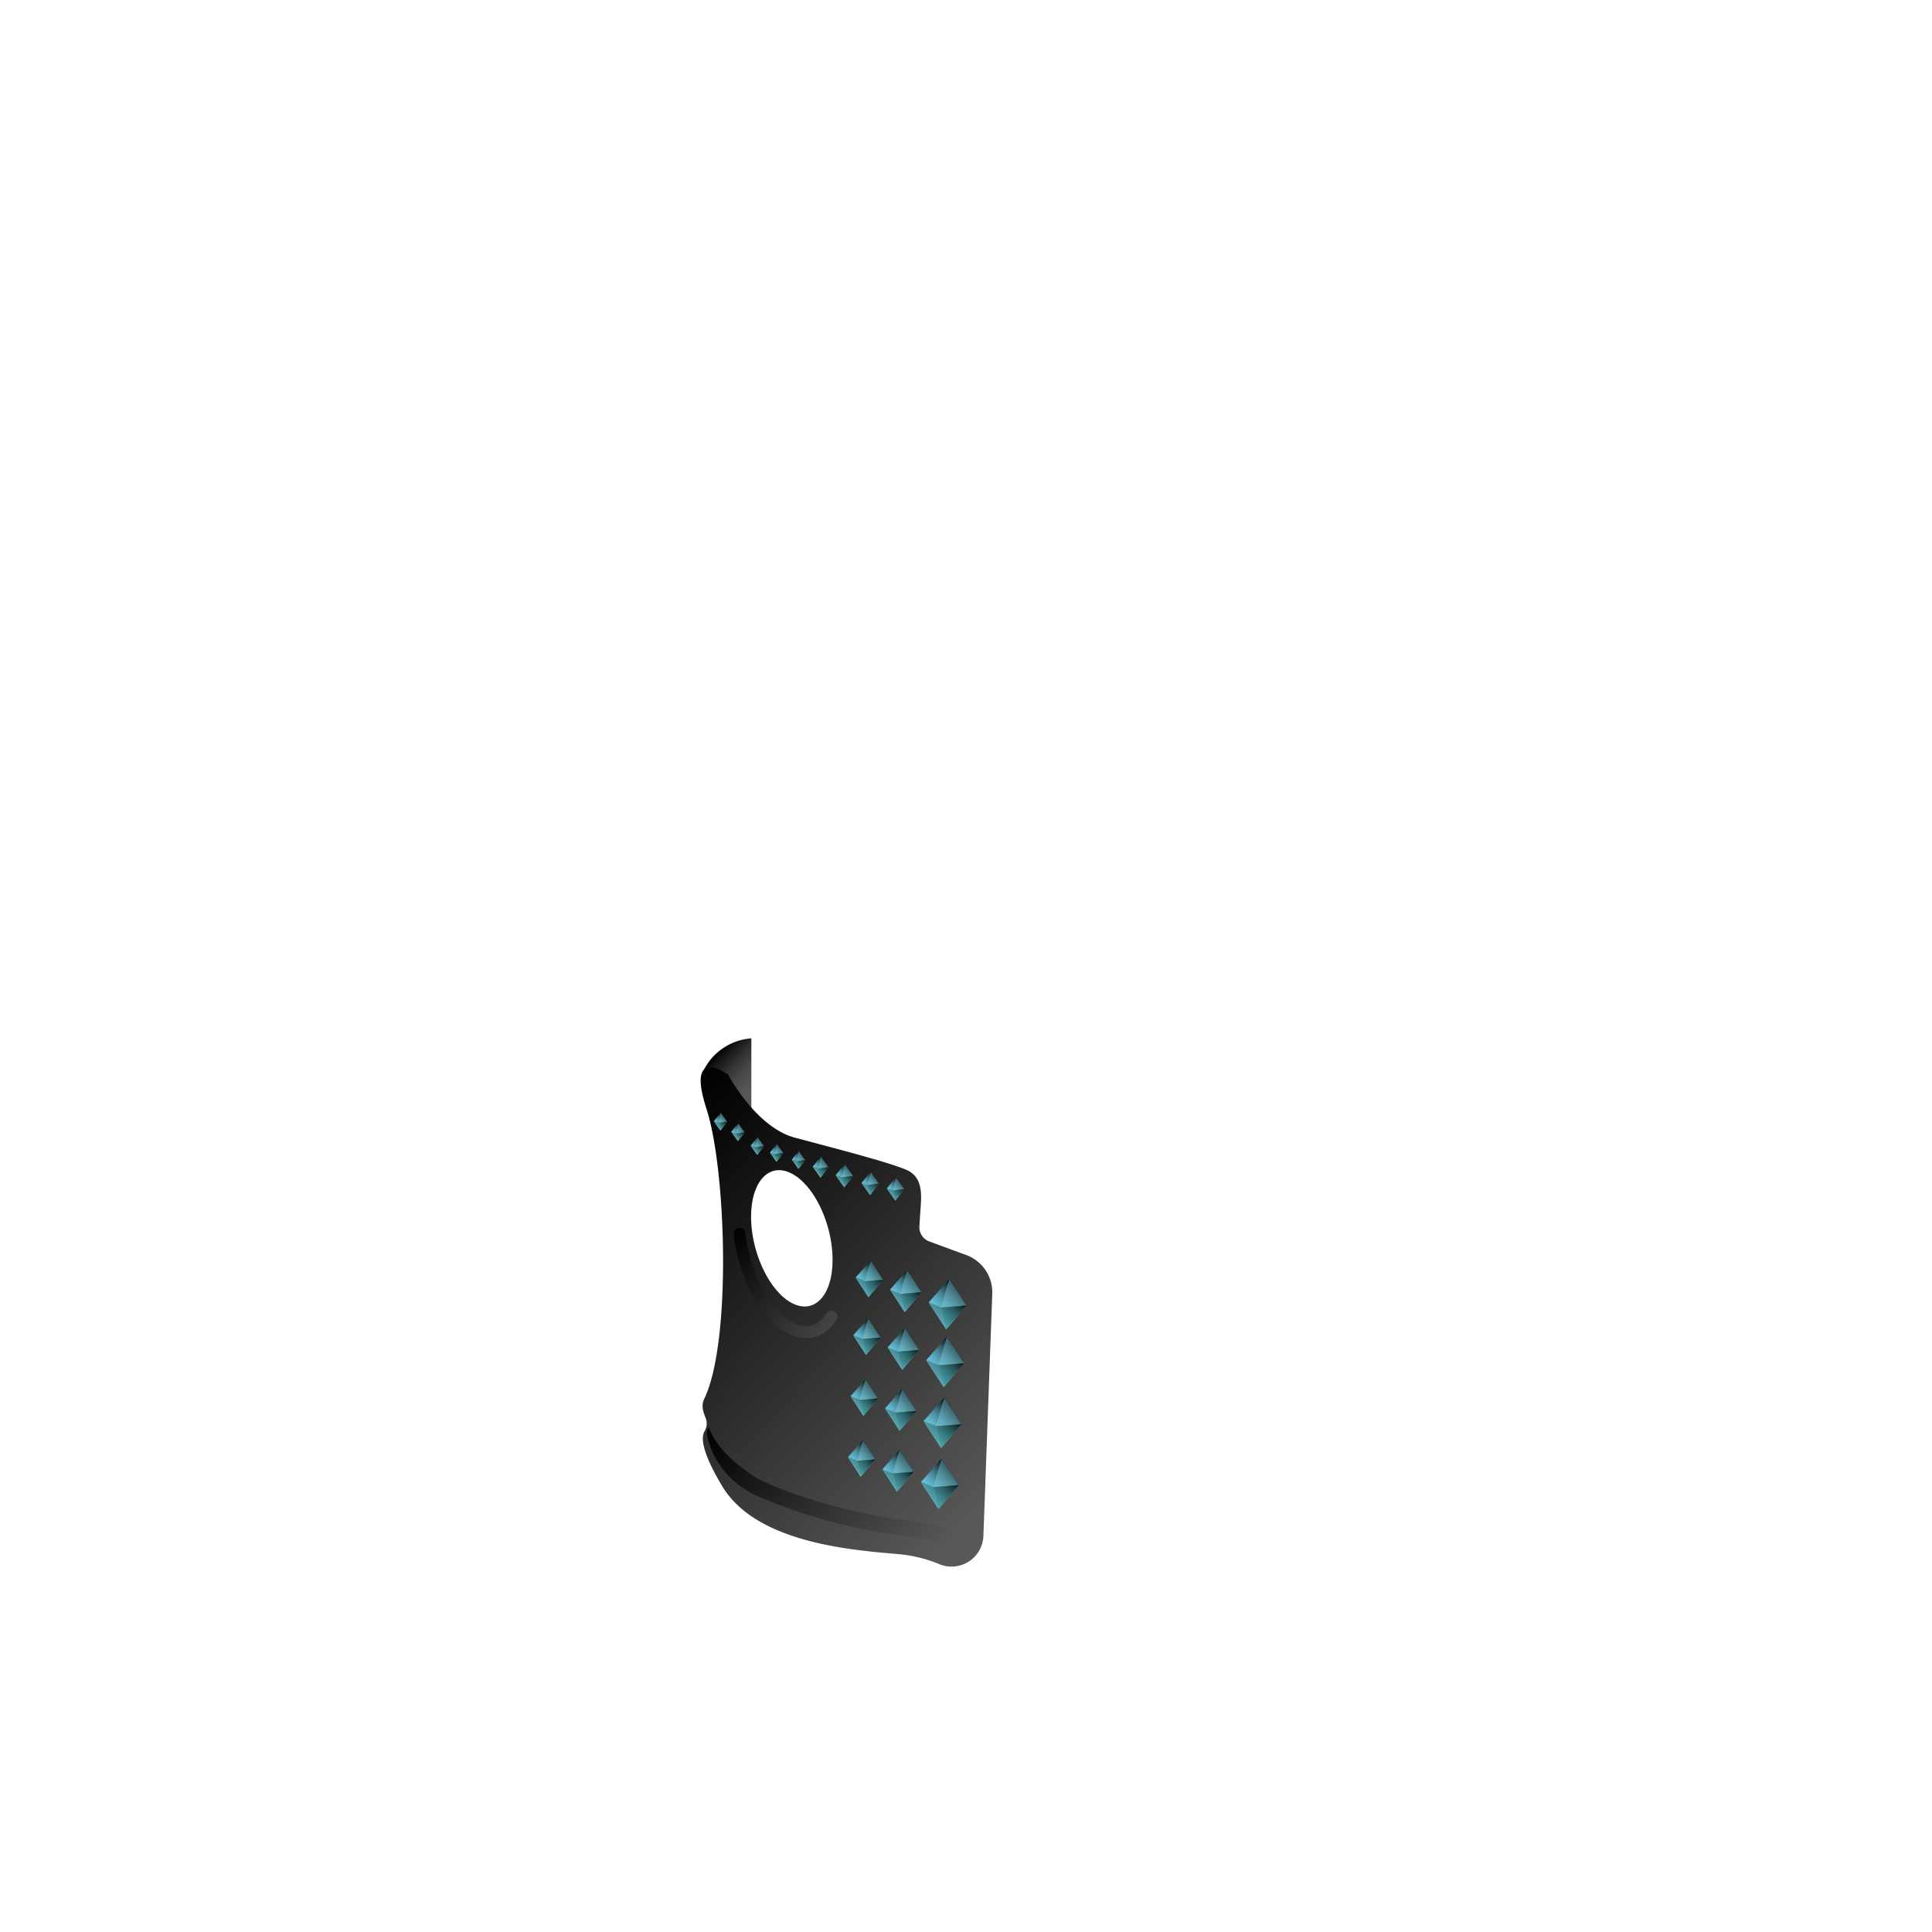 <svg id="Layer_1" data-name="Layer 1" xmlns="http://www.w3.org/2000/svg" xmlns:xlink="http://www.w3.org/1999/xlink" viewBox="0 0 491.54 491.54"><defs><style>.cls-1,.cls-172,.cls-174{fill:none;}.cls-2{fill:url(#linear-gradient);}.cls-3{fill:url(#linear-gradient-2);}.cls-4{fill:url(#linear-gradient-3);}.cls-5{fill:url(#linear-gradient-4);}.cls-6{fill:url(#linear-gradient-5);}.cls-7{fill:url(#linear-gradient-6);}.cls-8{fill:url(#linear-gradient-7);}.cls-9{fill:url(#linear-gradient-8);}.cls-10{fill:url(#linear-gradient-9);}.cls-11{fill:url(#linear-gradient-10);}.cls-12{fill:url(#linear-gradient-11);}.cls-13{fill:url(#linear-gradient-12);}.cls-14{fill:url(#linear-gradient-13);}.cls-15{fill:url(#linear-gradient-14);}.cls-16{fill:url(#linear-gradient-15);}.cls-17{fill:url(#linear-gradient-16);}.cls-18{fill:url(#linear-gradient-17);}.cls-19{fill:url(#linear-gradient-18);}.cls-20{fill:url(#linear-gradient-19);}.cls-21{fill:url(#linear-gradient-20);}.cls-22{fill:url(#linear-gradient-21);}.cls-23{fill:url(#linear-gradient-22);}.cls-24{fill:url(#linear-gradient-23);}.cls-25{fill:url(#linear-gradient-24);}.cls-26{fill:url(#linear-gradient-25);}.cls-27{fill:url(#linear-gradient-26);}.cls-28{fill:url(#linear-gradient-27);}.cls-29{fill:url(#linear-gradient-28);}.cls-30{fill:url(#linear-gradient-29);}.cls-31{fill:url(#linear-gradient-30);}.cls-32{fill:url(#linear-gradient-31);}.cls-33{fill:url(#linear-gradient-32);}.cls-34{fill:url(#linear-gradient-33);}.cls-35{fill:url(#linear-gradient-34);}.cls-36{fill:url(#linear-gradient-35);}.cls-37{fill:url(#linear-gradient-36);}.cls-38{fill:url(#linear-gradient-37);}.cls-39{fill:url(#linear-gradient-38);}.cls-40{fill:url(#linear-gradient-39);}.cls-41{fill:url(#linear-gradient-40);}.cls-42{fill:url(#linear-gradient-41);}.cls-43{fill:url(#linear-gradient-42);}.cls-44{fill:url(#linear-gradient-43);}.cls-45{fill:url(#linear-gradient-44);}.cls-46{fill:url(#linear-gradient-45);}.cls-47{fill:url(#linear-gradient-46);}.cls-48{fill:url(#linear-gradient-47);}.cls-49{fill:url(#linear-gradient-48);}.cls-50{fill:url(#linear-gradient-49);}.cls-51{fill:url(#linear-gradient-50);}.cls-52{fill:url(#linear-gradient-51);}.cls-53{fill:url(#linear-gradient-52);}.cls-54{fill:url(#linear-gradient-53);}.cls-55{fill:url(#linear-gradient-54);}.cls-56{fill:url(#linear-gradient-55);}.cls-57{fill:url(#linear-gradient-56);}.cls-58{fill:url(#linear-gradient-57);}.cls-59{fill:url(#linear-gradient-58);}.cls-60{fill:url(#linear-gradient-59);}.cls-61{fill:url(#linear-gradient-60);}.cls-62{fill:url(#linear-gradient-61);}.cls-63{fill:url(#linear-gradient-62);}.cls-64{fill:url(#linear-gradient-63);}.cls-65{fill:url(#linear-gradient-64);}.cls-66{fill:url(#linear-gradient-65);}.cls-67{fill:url(#linear-gradient-66);}.cls-68{fill:url(#linear-gradient-67);}.cls-69{fill:url(#linear-gradient-68);}.cls-70{fill:url(#linear-gradient-69);}.cls-71{fill:url(#linear-gradient-70);}.cls-72{fill:url(#linear-gradient-71);}.cls-73{fill:url(#linear-gradient-72);}.cls-74{fill:url(#linear-gradient-73);}.cls-75{fill:url(#linear-gradient-74);}.cls-76{fill:url(#linear-gradient-75);}.cls-77{fill:url(#linear-gradient-76);}.cls-78{fill:url(#linear-gradient-77);}.cls-79{fill:url(#linear-gradient-78);}.cls-80{fill:url(#linear-gradient-79);}.cls-81{fill:url(#linear-gradient-80);}.cls-82{fill:url(#linear-gradient-81);}.cls-83{fill:url(#linear-gradient-82);}.cls-84{fill:url(#linear-gradient-83);}.cls-85{fill:url(#linear-gradient-84);}.cls-86{fill:url(#linear-gradient-85);}.cls-87{fill:url(#linear-gradient-86);}.cls-88{fill:url(#linear-gradient-87);}.cls-89{fill:url(#linear-gradient-88);}.cls-90{fill:url(#linear-gradient-89);}.cls-91{fill:url(#linear-gradient-90);}.cls-92{fill:url(#linear-gradient-91);}.cls-93{fill:url(#linear-gradient-92);}.cls-94{fill:url(#linear-gradient-93);}.cls-95{fill:url(#linear-gradient-94);}.cls-96{fill:url(#linear-gradient-95);}.cls-97{fill:url(#linear-gradient-96);}.cls-98{fill:url(#linear-gradient-97);}.cls-99{fill:url(#linear-gradient-98);}.cls-100{fill:url(#linear-gradient-99);}.cls-101{fill:url(#linear-gradient-100);}.cls-102{fill:url(#linear-gradient-101);}.cls-103{fill:url(#linear-gradient-102);}.cls-104{fill:url(#linear-gradient-103);}.cls-105{fill:url(#linear-gradient-104);}.cls-106{fill:url(#linear-gradient-105);}.cls-107{fill:url(#linear-gradient-106);}.cls-108{fill:url(#linear-gradient-107);}.cls-109{fill:url(#linear-gradient-108);}.cls-110{fill:url(#linear-gradient-109);}.cls-111{fill:url(#linear-gradient-110);}.cls-112{fill:url(#linear-gradient-111);}.cls-113{fill:url(#linear-gradient-112);}.cls-114{fill:url(#linear-gradient-113);}.cls-115{fill:url(#linear-gradient-114);}.cls-116{fill:url(#linear-gradient-115);}.cls-117{fill:url(#linear-gradient-116);}.cls-118{fill:url(#linear-gradient-117);}.cls-119{fill:url(#linear-gradient-118);}.cls-120{fill:url(#linear-gradient-119);}.cls-121{fill:url(#linear-gradient-120);}.cls-122{fill:url(#linear-gradient-121);}.cls-123{fill:url(#linear-gradient-122);}.cls-124{fill:url(#linear-gradient-123);}.cls-125{fill:url(#linear-gradient-124);}.cls-126{fill:url(#linear-gradient-125);}.cls-127{fill:url(#linear-gradient-126);}.cls-128{fill:url(#linear-gradient-127);}.cls-129{fill:url(#linear-gradient-128);}.cls-130{fill:url(#linear-gradient-129);}.cls-131{fill:url(#linear-gradient-130);}.cls-132{fill:url(#linear-gradient-131);}.cls-133{fill:url(#linear-gradient-132);}.cls-134{fill:url(#linear-gradient-133);}.cls-135{fill:url(#linear-gradient-134);}.cls-136{fill:url(#linear-gradient-135);}.cls-137{fill:url(#linear-gradient-136);}.cls-138{fill:url(#linear-gradient-137);}.cls-139{fill:url(#linear-gradient-138);}.cls-140{fill:url(#linear-gradient-139);}.cls-141{fill:url(#linear-gradient-140);}.cls-142{fill:url(#linear-gradient-141);}.cls-143{fill:url(#linear-gradient-142);}.cls-144{fill:url(#linear-gradient-143);}.cls-145{fill:url(#linear-gradient-144);}.cls-146{fill:url(#linear-gradient-145);}.cls-147{fill:url(#linear-gradient-146);}.cls-148{fill:url(#linear-gradient-147);}.cls-149{fill:url(#linear-gradient-148);}.cls-150{fill:url(#linear-gradient-149);}.cls-151{fill:url(#linear-gradient-150);}.cls-152{fill:url(#linear-gradient-151);}.cls-153{fill:url(#linear-gradient-152);}.cls-154{fill:url(#linear-gradient-153);}.cls-155{fill:url(#linear-gradient-154);}.cls-156{fill:url(#linear-gradient-155);}.cls-157{fill:url(#linear-gradient-156);}.cls-158{fill:url(#linear-gradient-157);}.cls-159{fill:url(#linear-gradient-158);}.cls-160{fill:url(#linear-gradient-159);}.cls-161{fill:url(#linear-gradient-160);}.cls-162{fill:url(#linear-gradient-161);}.cls-163{fill:url(#linear-gradient-162);}.cls-164{fill:url(#linear-gradient-163);}.cls-165{fill:url(#linear-gradient-164);}.cls-166{fill:url(#linear-gradient-165);}.cls-167{fill:url(#linear-gradient-166);}.cls-168{fill:url(#linear-gradient-167);}.cls-169{fill:url(#linear-gradient-168);}.cls-170{fill:url(#linear-gradient-169);}.cls-171{fill:url(#linear-gradient-170);}.cls-172,.cls-174{stroke-linecap:round;stroke-miterlimit:10;}.cls-172{stroke-width:3px;stroke:url(#linear-gradient-171);}.cls-173{clip-path:url(#clip-path);}.cls-174{stroke-width:4px;stroke:url(#linear-gradient-172);}</style><linearGradient id="linear-gradient" x1="197.03" y1="281.61" x2="182.59" y2="267.65" gradientUnits="userSpaceOnUse"><stop offset="0.3" stop-color="#585858"/><stop offset="0.44" stop-color="#545454"/><stop offset="0.59" stop-color="#474747"/><stop offset="0.75" stop-color="#313131"/><stop offset="0.91" stop-color="#141414"/><stop offset="1"/></linearGradient><linearGradient id="linear-gradient-2" x1="257.23" y1="386.43" x2="159.69" y2="292.24" gradientUnits="userSpaceOnUse"><stop offset="0.05" stop-color="#585858"/><stop offset="1"/></linearGradient><linearGradient id="linear-gradient-3" x1="242.3" y1="329.45" x2="248.87" y2="322.87" gradientTransform="translate(8.1 -6.47) rotate(2.46)" gradientUnits="userSpaceOnUse"><stop offset="0" stop-color="#6acbe5"/><stop offset="0.11" stop-color="#68c7e0"/><stop offset="0.24" stop-color="#61bbd3"/><stop offset="0.38" stop-color="#57a6bc"/><stop offset="0.52" stop-color="#488a9c"/><stop offset="0.67" stop-color="#356673"/><stop offset="0.82" stop-color="#1e3940"/><stop offset="0.97" stop-color="#030506"/><stop offset="0.98"/></linearGradient><linearGradient id="linear-gradient-4" x1="243.72" y1="330.87" x2="250.3" y2="324.3" gradientTransform="translate(8.1 -6.47) rotate(2.46)" gradientUnits="userSpaceOnUse"><stop offset="0" stop-color="#7bc58b"/><stop offset="0.12" stop-color="#78c088"/><stop offset="0.26" stop-color="#6fb37e"/><stop offset="0.41" stop-color="#619c6e"/><stop offset="0.57" stop-color="#4d7c57"/><stop offset="0.72" stop-color="#34533a"/><stop offset="0.88" stop-color="#152118"/><stop offset="0.98"/></linearGradient><linearGradient id="linear-gradient-5" x1="243.49" y1="331.1" x2="252.96" y2="321.63" gradientTransform="translate(8.1 -6.47) rotate(2.46)" gradientUnits="userSpaceOnUse"><stop offset="0" stop-color="#77cee2"/><stop offset="0.11" stop-color="#75cadd"/><stop offset="0.24" stop-color="#6dbdd0"/><stop offset="0.38" stop-color="#61a8b9"/><stop offset="0.52" stop-color="#508b99"/><stop offset="0.67" stop-color="#3b6670"/><stop offset="0.82" stop-color="#20383d"/><stop offset="0.97" stop-color="#020303"/><stop offset="0.98"/></linearGradient><linearGradient id="linear-gradient-6" x1="244.39" y1="331.54" x2="250.97" y2="324.97" xlink:href="#linear-gradient-4"/><linearGradient id="linear-gradient-7" x1="240.69" y1="335.24" x2="250.78" y2="325.16" gradientTransform="translate(8.1 -6.47) rotate(2.46)" gradientUnits="userSpaceOnUse"><stop offset="0" stop-color="#6bcbe0"/><stop offset="0.11" stop-color="#69c7db"/><stop offset="0.24" stop-color="#62bace"/><stop offset="0.38" stop-color="#57a6b7"/><stop offset="0.53" stop-color="#488997"/><stop offset="0.67" stop-color="#34636e"/><stop offset="0.83" stop-color="#1c363b"/><stop offset="0.98" stop-color="#010101"/><stop offset="0.98"/></linearGradient><linearGradient id="linear-gradient-8" x1="245.46" y1="332.6" x2="252.03" y2="326.03" xlink:href="#linear-gradient-4"/><linearGradient id="linear-gradient-9" x1="245.23" y1="332.84" x2="254.7" y2="323.37" xlink:href="#linear-gradient-4"/><linearGradient id="linear-gradient-10" x1="241.76" y1="336.31" x2="251.84" y2="326.22" gradientTransform="translate(8.1 -6.47) rotate(2.46)" gradientUnits="userSpaceOnUse"><stop offset="0" stop-color="#5ac6d3"/><stop offset="0.12" stop-color="#58c2ce"/><stop offset="0.25" stop-color="#52b5c1"/><stop offset="0.4" stop-color="#489faa"/><stop offset="0.54" stop-color="#3b818a"/><stop offset="0.7" stop-color="#295b61"/><stop offset="0.85" stop-color="#142c2f"/><stop offset="0.98"/></linearGradient><linearGradient id="linear-gradient-11" x1="232.4" y1="326.33" x2="237.86" y2="320.87" xlink:href="#linear-gradient-3"/><linearGradient id="linear-gradient-12" x1="233.58" y1="327.51" x2="239.04" y2="322.05" xlink:href="#linear-gradient-4"/><linearGradient id="linear-gradient-13" x1="233.39" y1="327.7" x2="241.25" y2="319.84" xlink:href="#linear-gradient-5"/><linearGradient id="linear-gradient-14" x1="234.13" y1="328.07" x2="239.59" y2="322.61" xlink:href="#linear-gradient-4"/><linearGradient id="linear-gradient-15" x1="231.06" y1="331.14" x2="239.43" y2="322.77" xlink:href="#linear-gradient-7"/><linearGradient id="linear-gradient-16" x1="235.02" y1="328.95" x2="240.48" y2="323.49" xlink:href="#linear-gradient-4"/><linearGradient id="linear-gradient-17" x1="234.83" y1="329.15" x2="242.69" y2="321.28" xlink:href="#linear-gradient-4"/><linearGradient id="linear-gradient-18" x1="231.94" y1="332.03" x2="240.32" y2="323.65" xlink:href="#linear-gradient-10"/><linearGradient id="linear-gradient-19" x1="225.52" y1="303.16" x2="228.55" y2="300.14" gradientTransform="matrix(1, 0, 0, 1, 0, 0)" xlink:href="#linear-gradient-3"/><linearGradient id="linear-gradient-20" x1="226.18" y1="303.82" x2="229.21" y2="300.79" gradientTransform="matrix(1, 0, 0, 1, 0, 0)" xlink:href="#linear-gradient-4"/><linearGradient id="linear-gradient-21" x1="226.07" y1="303.93" x2="230.43" y2="299.57" gradientTransform="matrix(1, 0, 0, 1, 0, 0)" xlink:href="#linear-gradient-5"/><linearGradient id="linear-gradient-22" x1="226.49" y1="304.13" x2="229.51" y2="301.1" gradientTransform="matrix(1, 0, 0, 1, 0, 0)" xlink:href="#linear-gradient-4"/><linearGradient id="linear-gradient-23" x1="224.78" y1="305.83" x2="229.43" y2="301.19" gradientTransform="matrix(1, 0, 0, 1, 0, 0)" xlink:href="#linear-gradient-7"/><linearGradient id="linear-gradient-24" x1="226.98" y1="304.62" x2="230.01" y2="301.59" gradientTransform="matrix(1, 0, 0, 1, 0, 0)" xlink:href="#linear-gradient-4"/><linearGradient id="linear-gradient-25" x1="226.87" y1="304.73" x2="231.23" y2="300.36" gradientTransform="matrix(1, 0, 0, 1, 0, 0)" xlink:href="#linear-gradient-4"/><linearGradient id="linear-gradient-26" x1="225.27" y1="306.33" x2="229.92" y2="301.68" gradientTransform="matrix(1, 0, 0, 1, 0, 0)" xlink:href="#linear-gradient-10"/><linearGradient id="linear-gradient-27" x1="219.09" y1="301.76" x2="222.12" y2="298.73" gradientTransform="matrix(1, 0, 0, 1, 0, 0)" xlink:href="#linear-gradient-3"/><linearGradient id="linear-gradient-28" x1="219.75" y1="302.42" x2="222.78" y2="299.39" gradientTransform="matrix(1, 0, 0, 1, 0, 0)" xlink:href="#linear-gradient-4"/><linearGradient id="linear-gradient-29" x1="219.64" y1="302.52" x2="224" y2="298.16" gradientTransform="matrix(1, 0, 0, 1, 0, 0)" xlink:href="#linear-gradient-5"/><linearGradient id="linear-gradient-30" x1="220.06" y1="302.73" x2="223.09" y2="299.7" gradientTransform="matrix(1, 0, 0, 1, 0, 0)" xlink:href="#linear-gradient-4"/><linearGradient id="linear-gradient-31" x1="218.35" y1="304.43" x2="223" y2="299.79" gradientTransform="matrix(1, 0, 0, 1, 0, 0)" xlink:href="#linear-gradient-7"/><linearGradient id="linear-gradient-32" x1="220.55" y1="303.22" x2="223.58" y2="300.19" gradientTransform="matrix(1, 0, 0, 1, 0, 0)" xlink:href="#linear-gradient-4"/><linearGradient id="linear-gradient-33" x1="220.44" y1="303.32" x2="224.8" y2="298.96" gradientTransform="matrix(1, 0, 0, 1, 0, 0)" xlink:href="#linear-gradient-4"/><linearGradient id="linear-gradient-34" x1="218.84" y1="304.92" x2="223.49" y2="300.28" gradientTransform="matrix(1, 0, 0, 1, 0, 0)" xlink:href="#linear-gradient-10"/><linearGradient id="linear-gradient-35" x1="212.52" y1="299.81" x2="215.55" y2="296.78" gradientTransform="matrix(1, 0, 0, 1, 0, 0)" xlink:href="#linear-gradient-3"/><linearGradient id="linear-gradient-36" x1="213.18" y1="300.47" x2="216.21" y2="297.44" gradientTransform="matrix(1, 0, 0, 1, 0, 0)" xlink:href="#linear-gradient-4"/><linearGradient id="linear-gradient-37" x1="213.07" y1="300.57" x2="217.43" y2="296.21" gradientTransform="matrix(1, 0, 0, 1, 0, 0)" xlink:href="#linear-gradient-5"/><linearGradient id="linear-gradient-38" x1="213.49" y1="300.78" x2="216.51" y2="297.75" gradientTransform="matrix(1, 0, 0, 1, 0, 0)" xlink:href="#linear-gradient-4"/><linearGradient id="linear-gradient-39" x1="211.78" y1="302.48" x2="216.43" y2="297.84" gradientTransform="matrix(1, 0, 0, 1, 0, 0)" xlink:href="#linear-gradient-7"/><linearGradient id="linear-gradient-40" x1="213.98" y1="301.27" x2="217.01" y2="298.24" gradientTransform="matrix(1, 0, 0, 1, 0, 0)" xlink:href="#linear-gradient-4"/><linearGradient id="linear-gradient-41" x1="213.87" y1="301.37" x2="218.23" y2="297.01" gradientTransform="matrix(1, 0, 0, 1, 0, 0)" xlink:href="#linear-gradient-4"/><linearGradient id="linear-gradient-42" x1="212.27" y1="302.97" x2="216.92" y2="298.33" gradientTransform="matrix(1, 0, 0, 1, 0, 0)" xlink:href="#linear-gradient-10"/><linearGradient id="linear-gradient-43" x1="206.7" y1="297.54" x2="209.43" y2="294.81" gradientTransform="matrix(1, 0, 0, 1, 0, 0)" xlink:href="#linear-gradient-3"/><linearGradient id="linear-gradient-44" x1="207.29" y1="298.13" x2="210.02" y2="295.41" gradientTransform="matrix(1, 0, 0, 1, 0, 0)" xlink:href="#linear-gradient-4"/><linearGradient id="linear-gradient-45" x1="207.19" y1="298.23" x2="211.12" y2="294.3" gradientTransform="matrix(1, 0, 0, 1, 0, 0)" xlink:href="#linear-gradient-5"/><linearGradient id="linear-gradient-46" x1="207.56" y1="298.41" x2="210.29" y2="295.68" gradientTransform="matrix(1, 0, 0, 1, 0, 0)" xlink:href="#linear-gradient-4"/><linearGradient id="linear-gradient-47" x1="206.03" y1="299.95" x2="210.22" y2="295.76" gradientTransform="matrix(1, 0, 0, 1, 0, 0)" xlink:href="#linear-gradient-7"/><linearGradient id="linear-gradient-48" x1="208.01" y1="298.86" x2="210.74" y2="296.13" gradientTransform="matrix(1, 0, 0, 1, 0, 0)" xlink:href="#linear-gradient-4"/><linearGradient id="linear-gradient-49" x1="207.91" y1="298.95" x2="211.84" y2="295.02" gradientTransform="matrix(1, 0, 0, 1, 0, 0)" xlink:href="#linear-gradient-4"/><linearGradient id="linear-gradient-50" x1="206.47" y1="300.39" x2="210.66" y2="296.21" gradientTransform="matrix(1, 0, 0, 1, 0, 0)" xlink:href="#linear-gradient-10"/><linearGradient id="linear-gradient-51" x1="201.4" y1="295.64" x2="203.71" y2="293.32" gradientTransform="matrix(1, 0, 0, 1, 0, 0)" xlink:href="#linear-gradient-3"/><linearGradient id="linear-gradient-52" x1="201.9" y1="296.14" x2="204.22" y2="293.82" gradientTransform="matrix(1, 0, 0, 1, 0, 0)" xlink:href="#linear-gradient-4"/><linearGradient id="linear-gradient-53" x1="201.82" y1="296.22" x2="205.15" y2="292.89" gradientTransform="matrix(1, 0, 0, 1, 0, 0)" xlink:href="#linear-gradient-5"/><linearGradient id="linear-gradient-54" x1="202.14" y1="296.37" x2="204.45" y2="294.06" gradientTransform="matrix(1, 0, 0, 1, 0, 0)" xlink:href="#linear-gradient-4"/><linearGradient id="linear-gradient-55" x1="200.84" y1="297.67" x2="204.38" y2="294.13" gradientTransform="matrix(1, 0, 0, 1, 0, 0)" xlink:href="#linear-gradient-7"/><linearGradient id="linear-gradient-56" x1="202.51" y1="296.75" x2="204.83" y2="294.43" gradientTransform="matrix(1, 0, 0, 1, 0, 0)" xlink:href="#linear-gradient-4"/><linearGradient id="linear-gradient-57" x1="202.43" y1="296.83" x2="205.76" y2="293.5" gradientTransform="matrix(1, 0, 0, 1, 0, 0)" xlink:href="#linear-gradient-4"/><linearGradient id="linear-gradient-58" x1="201.21" y1="298.05" x2="204.76" y2="294.5" gradientTransform="matrix(1, 0, 0, 1, 0, 0)" xlink:href="#linear-gradient-10"/><linearGradient id="linear-gradient-59" x1="195.81" y1="293.83" x2="198.12" y2="291.51" gradientTransform="matrix(1, 0, 0, 1, 0, 0)" xlink:href="#linear-gradient-3"/><linearGradient id="linear-gradient-60" x1="196.31" y1="294.33" x2="198.62" y2="292.01" gradientTransform="matrix(1, 0, 0, 1, 0, 0)" xlink:href="#linear-gradient-4"/><linearGradient id="linear-gradient-61" x1="196.22" y1="294.41" x2="199.56" y2="291.08" gradientTransform="matrix(1, 0, 0, 1, 0, 0)" xlink:href="#linear-gradient-5"/><linearGradient id="linear-gradient-62" x1="196.54" y1="294.56" x2="198.85" y2="292.25" gradientTransform="matrix(1, 0, 0, 1, 0, 0)" xlink:href="#linear-gradient-4"/><linearGradient id="linear-gradient-63" x1="195.24" y1="295.86" x2="198.79" y2="292.32" gradientTransform="matrix(1, 0, 0, 1, 0, 0)" xlink:href="#linear-gradient-7"/><linearGradient id="linear-gradient-64" x1="196.92" y1="294.94" x2="199.23" y2="292.62" gradientTransform="matrix(1, 0, 0, 1, 0, 0)" xlink:href="#linear-gradient-4"/><linearGradient id="linear-gradient-65" x1="196.84" y1="295.02" x2="200.17" y2="291.69" gradientTransform="matrix(1, 0, 0, 1, 0, 0)" xlink:href="#linear-gradient-4"/><linearGradient id="linear-gradient-66" x1="195.61" y1="296.24" x2="199.16" y2="292.69" gradientTransform="matrix(1, 0, 0, 1, 0, 0)" xlink:href="#linear-gradient-10"/><linearGradient id="linear-gradient-67" x1="190.9" y1="292.07" x2="193.21" y2="289.76" gradientTransform="matrix(1, 0, 0, 1, 0, 0)" xlink:href="#linear-gradient-3"/><linearGradient id="linear-gradient-68" x1="191.4" y1="292.57" x2="193.71" y2="290.26" gradientTransform="matrix(1, 0, 0, 1, 0, 0)" xlink:href="#linear-gradient-4"/><linearGradient id="linear-gradient-69" x1="191.32" y1="292.66" x2="194.65" y2="289.32" gradientTransform="matrix(1, 0, 0, 1, 0, 0)" xlink:href="#linear-gradient-5"/><linearGradient id="linear-gradient-70" x1="191.63" y1="292.81" x2="193.94" y2="290.5" gradientTransform="matrix(1, 0, 0, 1, 0, 0)" xlink:href="#linear-gradient-4"/><linearGradient id="linear-gradient-71" x1="190.33" y1="294.11" x2="193.88" y2="290.56" gradientTransform="matrix(1, 0, 0, 1, 0, 0)" xlink:href="#linear-gradient-7"/><linearGradient id="linear-gradient-72" x1="192.01" y1="293.18" x2="194.32" y2="290.87" gradientTransform="matrix(1, 0, 0, 1, 0, 0)" xlink:href="#linear-gradient-4"/><linearGradient id="linear-gradient-73" x1="191.93" y1="293.27" x2="195.26" y2="289.93" gradientTransform="matrix(1, 0, 0, 1, 0, 0)" xlink:href="#linear-gradient-4"/><linearGradient id="linear-gradient-74" x1="190.7" y1="294.49" x2="194.25" y2="290.94" gradientTransform="matrix(1, 0, 0, 1, 0, 0)" xlink:href="#linear-gradient-10"/><linearGradient id="linear-gradient-75" x1="185.99" y1="288.57" x2="188.3" y2="286.25" gradientTransform="matrix(1, 0, 0, 1, 0, 0)" xlink:href="#linear-gradient-3"/><linearGradient id="linear-gradient-76" x1="186.49" y1="289.07" x2="188.8" y2="286.75" gradientTransform="matrix(1, 0, 0, 1, 0, 0)" xlink:href="#linear-gradient-4"/><linearGradient id="linear-gradient-77" x1="186.41" y1="289.15" x2="189.74" y2="285.82" gradientTransform="matrix(1, 0, 0, 1, 0, 0)" xlink:href="#linear-gradient-5"/><linearGradient id="linear-gradient-78" x1="186.72" y1="289.3" x2="189.04" y2="286.99" gradientTransform="matrix(1, 0, 0, 1, 0, 0)" xlink:href="#linear-gradient-4"/><linearGradient id="linear-gradient-79" x1="185.42" y1="290.6" x2="188.97" y2="287.06" gradientTransform="matrix(1, 0, 0, 1, 0, 0)" xlink:href="#linear-gradient-7"/><linearGradient id="linear-gradient-80" x1="187.1" y1="289.68" x2="189.41" y2="287.36" gradientTransform="matrix(1, 0, 0, 1, 0, 0)" xlink:href="#linear-gradient-4"/><linearGradient id="linear-gradient-81" x1="187.02" y1="289.76" x2="190.35" y2="286.43" gradientTransform="matrix(1, 0, 0, 1, 0, 0)" xlink:href="#linear-gradient-4"/><linearGradient id="linear-gradient-82" x1="185.8" y1="290.98" x2="189.34" y2="287.43" gradientTransform="matrix(1, 0, 0, 1, 0, 0)" xlink:href="#linear-gradient-10"/><linearGradient id="linear-gradient-83" x1="181.54" y1="285.88" x2="183.86" y2="283.56" gradientTransform="matrix(1, 0, 0, 1, 0, 0)" xlink:href="#linear-gradient-3"/><linearGradient id="linear-gradient-84" x1="182.05" y1="286.38" x2="184.36" y2="284.07" gradientTransform="matrix(1, 0, 0, 1, 0, 0)" xlink:href="#linear-gradient-4"/><linearGradient id="linear-gradient-85" x1="181.96" y1="286.46" x2="185.3" y2="283.13" gradientTransform="matrix(1, 0, 0, 1, 0, 0)" xlink:href="#linear-gradient-5"/><linearGradient id="linear-gradient-86" x1="182.28" y1="286.61" x2="184.59" y2="284.3" gradientTransform="matrix(1, 0, 0, 1, 0, 0)" xlink:href="#linear-gradient-4"/><linearGradient id="linear-gradient-87" x1="180.98" y1="287.92" x2="184.53" y2="284.37" gradientTransform="matrix(1, 0, 0, 1, 0, 0)" xlink:href="#linear-gradient-7"/><linearGradient id="linear-gradient-88" x1="182.66" y1="286.99" x2="184.97" y2="284.68" gradientTransform="matrix(1, 0, 0, 1, 0, 0)" xlink:href="#linear-gradient-4"/><linearGradient id="linear-gradient-89" x1="182.57" y1="287.07" x2="185.91" y2="283.74" gradientTransform="matrix(1, 0, 0, 1, 0, 0)" xlink:href="#linear-gradient-4"/><linearGradient id="linear-gradient-90" x1="181.35" y1="288.29" x2="184.9" y2="284.74" gradientTransform="matrix(1, 0, 0, 1, 0, 0)" xlink:href="#linear-gradient-10"/><linearGradient id="linear-gradient-91" x1="223.53" y1="323.45" x2="228.3" y2="318.68" xlink:href="#linear-gradient-3"/><linearGradient id="linear-gradient-92" x1="224.56" y1="324.48" x2="229.33" y2="319.71" xlink:href="#linear-gradient-4"/><linearGradient id="linear-gradient-93" x1="224.4" y1="324.65" x2="231.26" y2="317.78" xlink:href="#linear-gradient-5"/><linearGradient id="linear-gradient-94" x1="225.05" y1="324.96" x2="229.81" y2="320.2" xlink:href="#linear-gradient-4"/><linearGradient id="linear-gradient-95" x1="222.37" y1="327.65" x2="229.68" y2="320.34" xlink:href="#linear-gradient-7"/><linearGradient id="linear-gradient-96" x1="225.82" y1="325.74" x2="230.59" y2="320.97" xlink:href="#linear-gradient-4"/><linearGradient id="linear-gradient-97" x1="225.65" y1="325.91" x2="232.52" y2="319.04" xlink:href="#linear-gradient-4"/><linearGradient id="linear-gradient-98" x1="223.14" y1="328.42" x2="230.45" y2="321.11" xlink:href="#linear-gradient-10"/><linearGradient id="linear-gradient-99" x1="242.3" y1="344.15" x2="248.87" y2="337.57" xlink:href="#linear-gradient-3"/><linearGradient id="linear-gradient-100" x1="243.72" y1="345.57" x2="250.3" y2="339" xlink:href="#linear-gradient-4"/><linearGradient id="linear-gradient-101" x1="243.49" y1="345.8" x2="252.96" y2="336.33" xlink:href="#linear-gradient-5"/><linearGradient id="linear-gradient-102" x1="244.39" y1="346.24" x2="250.97" y2="339.67" xlink:href="#linear-gradient-4"/><linearGradient id="linear-gradient-103" x1="240.69" y1="349.94" x2="250.78" y2="339.86" xlink:href="#linear-gradient-7"/><linearGradient id="linear-gradient-104" x1="245.46" y1="347.3" x2="252.03" y2="340.73" xlink:href="#linear-gradient-4"/><linearGradient id="linear-gradient-105" x1="245.23" y1="347.54" x2="254.7" y2="338.07" xlink:href="#linear-gradient-4"/><linearGradient id="linear-gradient-106" x1="241.76" y1="351.01" x2="251.84" y2="340.92" xlink:href="#linear-gradient-10"/><linearGradient id="linear-gradient-107" x1="232.4" y1="341.03" x2="237.86" y2="335.57" xlink:href="#linear-gradient-3"/><linearGradient id="linear-gradient-108" x1="233.58" y1="342.21" x2="239.04" y2="336.75" xlink:href="#linear-gradient-4"/><linearGradient id="linear-gradient-109" x1="233.39" y1="342.4" x2="241.25" y2="334.54" xlink:href="#linear-gradient-5"/><linearGradient id="linear-gradient-110" x1="234.13" y1="342.77" x2="239.59" y2="337.31" xlink:href="#linear-gradient-4"/><linearGradient id="linear-gradient-111" x1="231.06" y1="345.84" x2="239.43" y2="337.47" xlink:href="#linear-gradient-7"/><linearGradient id="linear-gradient-112" x1="235.02" y1="343.65" x2="240.48" y2="338.19" xlink:href="#linear-gradient-4"/><linearGradient id="linear-gradient-113" x1="234.83" y1="343.84" x2="242.69" y2="335.98" xlink:href="#linear-gradient-4"/><linearGradient id="linear-gradient-114" x1="231.94" y1="346.73" x2="240.32" y2="338.35" xlink:href="#linear-gradient-10"/><linearGradient id="linear-gradient-115" x1="223.53" y1="338.15" x2="228.3" y2="333.38" xlink:href="#linear-gradient-3"/><linearGradient id="linear-gradient-116" x1="224.56" y1="339.18" x2="229.33" y2="334.41" xlink:href="#linear-gradient-4"/><linearGradient id="linear-gradient-117" x1="224.4" y1="339.35" x2="231.26" y2="332.48" xlink:href="#linear-gradient-5"/><linearGradient id="linear-gradient-118" x1="225.05" y1="339.66" x2="229.81" y2="334.9" xlink:href="#linear-gradient-4"/><linearGradient id="linear-gradient-119" x1="222.37" y1="342.35" x2="229.68" y2="335.04" xlink:href="#linear-gradient-7"/><linearGradient id="linear-gradient-120" x1="225.82" y1="340.43" x2="230.59" y2="335.67" xlink:href="#linear-gradient-4"/><linearGradient id="linear-gradient-121" x1="225.65" y1="340.6" x2="232.52" y2="333.74" xlink:href="#linear-gradient-4"/><linearGradient id="linear-gradient-122" x1="223.14" y1="343.12" x2="230.45" y2="335.81" xlink:href="#linear-gradient-10"/><linearGradient id="linear-gradient-123" x1="242.3" y1="359.66" x2="248.87" y2="353.09" xlink:href="#linear-gradient-3"/><linearGradient id="linear-gradient-124" x1="243.72" y1="361.08" x2="250.3" y2="354.51" xlink:href="#linear-gradient-4"/><linearGradient id="linear-gradient-125" x1="243.49" y1="361.32" x2="252.96" y2="351.85" xlink:href="#linear-gradient-5"/><linearGradient id="linear-gradient-126" x1="244.39" y1="361.75" x2="250.97" y2="355.18" xlink:href="#linear-gradient-4"/><linearGradient id="linear-gradient-127" x1="240.69" y1="365.45" x2="250.78" y2="355.37" xlink:href="#linear-gradient-7"/><linearGradient id="linear-gradient-128" x1="245.46" y1="362.82" x2="252.03" y2="356.25" xlink:href="#linear-gradient-4"/><linearGradient id="linear-gradient-129" x1="245.23" y1="363.05" x2="254.7" y2="353.58" xlink:href="#linear-gradient-4"/><linearGradient id="linear-gradient-130" x1="241.76" y1="366.52" x2="251.84" y2="356.44" xlink:href="#linear-gradient-10"/><linearGradient id="linear-gradient-131" x1="232.4" y1="356.54" x2="237.86" y2="351.08" xlink:href="#linear-gradient-3"/><linearGradient id="linear-gradient-132" x1="233.58" y1="357.72" x2="239.04" y2="352.27" xlink:href="#linear-gradient-4"/><linearGradient id="linear-gradient-133" x1="233.39" y1="357.92" x2="241.25" y2="350.05" xlink:href="#linear-gradient-5"/><linearGradient id="linear-gradient-134" x1="234.13" y1="358.28" x2="239.59" y2="352.82" xlink:href="#linear-gradient-4"/><linearGradient id="linear-gradient-135" x1="231.06" y1="361.35" x2="239.43" y2="352.98" xlink:href="#linear-gradient-7"/><linearGradient id="linear-gradient-136" x1="235.02" y1="359.16" x2="240.48" y2="353.71" xlink:href="#linear-gradient-4"/><linearGradient id="linear-gradient-137" x1="234.83" y1="359.36" x2="242.69" y2="351.49" xlink:href="#linear-gradient-4"/><linearGradient id="linear-gradient-138" x1="231.94" y1="362.24" x2="240.32" y2="353.87" xlink:href="#linear-gradient-10"/><linearGradient id="linear-gradient-139" x1="223.53" y1="353.66" x2="228.3" y2="348.9" xlink:href="#linear-gradient-3"/><linearGradient id="linear-gradient-140" x1="224.56" y1="354.69" x2="229.33" y2="349.93" xlink:href="#linear-gradient-4"/><linearGradient id="linear-gradient-141" x1="224.4" y1="354.86" x2="231.26" y2="348" xlink:href="#linear-gradient-5"/><linearGradient id="linear-gradient-142" x1="225.05" y1="355.18" x2="229.81" y2="350.41" xlink:href="#linear-gradient-4"/><linearGradient id="linear-gradient-143" x1="222.37" y1="357.86" x2="229.68" y2="350.55" xlink:href="#linear-gradient-7"/><linearGradient id="linear-gradient-144" x1="225.82" y1="355.95" x2="230.59" y2="351.18" xlink:href="#linear-gradient-4"/><linearGradient id="linear-gradient-145" x1="225.65" y1="356.12" x2="232.52" y2="349.25" xlink:href="#linear-gradient-4"/><linearGradient id="linear-gradient-146" x1="223.14" y1="358.63" x2="230.45" y2="351.32" xlink:href="#linear-gradient-10"/><linearGradient id="linear-gradient-147" x1="242.3" y1="375.18" x2="248.87" y2="368.6" xlink:href="#linear-gradient-3"/><linearGradient id="linear-gradient-148" x1="243.72" y1="376.6" x2="250.3" y2="370.03" xlink:href="#linear-gradient-4"/><linearGradient id="linear-gradient-149" x1="243.49" y1="376.83" x2="252.96" y2="367.36" xlink:href="#linear-gradient-5"/><linearGradient id="linear-gradient-150" x1="244.39" y1="377.27" x2="250.97" y2="370.7" xlink:href="#linear-gradient-4"/><linearGradient id="linear-gradient-151" x1="240.69" y1="380.97" x2="250.78" y2="370.89" xlink:href="#linear-gradient-7"/><linearGradient id="linear-gradient-152" x1="245.46" y1="378.33" x2="252.03" y2="371.76" xlink:href="#linear-gradient-4"/><linearGradient id="linear-gradient-153" x1="245.23" y1="378.57" x2="254.7" y2="369.1" xlink:href="#linear-gradient-4"/><linearGradient id="linear-gradient-154" x1="241.76" y1="382.04" x2="251.84" y2="371.95" xlink:href="#linear-gradient-10"/><linearGradient id="linear-gradient-155" x1="232.4" y1="372.06" x2="237.86" y2="366.6" xlink:href="#linear-gradient-3"/><linearGradient id="linear-gradient-156" x1="233.58" y1="373.24" x2="239.04" y2="367.78" xlink:href="#linear-gradient-4"/><linearGradient id="linear-gradient-157" x1="233.39" y1="373.43" x2="241.25" y2="365.57" xlink:href="#linear-gradient-5"/><linearGradient id="linear-gradient-158" x1="234.13" y1="373.8" x2="239.59" y2="368.34" xlink:href="#linear-gradient-4"/><linearGradient id="linear-gradient-159" x1="231.06" y1="376.87" x2="239.43" y2="368.49" xlink:href="#linear-gradient-7"/><linearGradient id="linear-gradient-160" x1="235.02" y1="374.68" x2="240.48" y2="369.22" xlink:href="#linear-gradient-4"/><linearGradient id="linear-gradient-161" x1="234.83" y1="374.87" x2="242.69" y2="367.01" xlink:href="#linear-gradient-4"/><linearGradient id="linear-gradient-162" x1="231.94" y1="377.75" x2="240.32" y2="369.38" xlink:href="#linear-gradient-10"/><linearGradient id="linear-gradient-163" x1="223.53" y1="369.18" x2="228.3" y2="364.41" xlink:href="#linear-gradient-3"/><linearGradient id="linear-gradient-164" x1="224.56" y1="370.21" x2="229.33" y2="365.44" xlink:href="#linear-gradient-4"/><linearGradient id="linear-gradient-165" x1="224.4" y1="370.38" x2="231.26" y2="363.51" xlink:href="#linear-gradient-5"/><linearGradient id="linear-gradient-166" x1="225.05" y1="370.69" x2="229.81" y2="365.93" xlink:href="#linear-gradient-4"/><linearGradient id="linear-gradient-167" x1="222.37" y1="373.38" x2="229.68" y2="366.07" xlink:href="#linear-gradient-7"/><linearGradient id="linear-gradient-168" x1="225.82" y1="371.46" x2="230.59" y2="366.7" xlink:href="#linear-gradient-4"/><linearGradient id="linear-gradient-169" x1="225.65" y1="371.63" x2="232.52" y2="364.77" xlink:href="#linear-gradient-4"/><linearGradient id="linear-gradient-170" x1="223.14" y1="374.15" x2="230.45" y2="366.84" xlink:href="#linear-gradient-10"/><linearGradient id="linear-gradient-171" x1="210.16" y1="339.09" x2="183.7" y2="316.89" gradientUnits="userSpaceOnUse"><stop offset="0" stop-color="#444445"/><stop offset="1"/></linearGradient><clipPath id="clip-path"><path class="cls-1" d="M180.07,362.31s3.07,14.32,30.45,20l8.34-.11s12.89,2.41,13.06,2.52,12,2.8,12,2.8l1.65,6.26L217,389.42l-27.16-8.89L181.55,373l-3-7.68-.6-4.17,1.43-.22Z"/></clipPath><linearGradient id="linear-gradient-172" x1="235.98" y1="403.1" x2="187.26" y2="356.05" xlink:href="#linear-gradient-2"/></defs><title>jacketFront</title><path class="cls-2" d="M179.12,272.12a14.81,14.81,0,0,1,11.94-7.94h.1v23.51C191.16,287.63,179.12,272.12,179.12,272.12Z"/><path class="cls-3" d="M185.15,273.24a3.71,3.71,0,0,1-.7-.33c-1.63-1-9.38-5.21-4.71,9.19,5,15.35,6.44,59.29-.58,73.84-.94,1.94,0,3.81.43,5a3.82,3.82,0,0,1-.35,3.23c-.87,1.45-.84,5,4.49,13.92,9,15,34.64,16.36,45.64,17.39A35.25,35.25,0,0,1,239.1,398a8.11,8.11,0,0,0,11.1-7.26l2.25-61.57a10.11,10.11,0,0,0-6.61-9.86l-9.42-3.47a3.85,3.85,0,0,1-2.51-3.87l.37-5.61c.26-3.86-.15-7.21-3.71-8.74-4.67-2-18.33-5.5-28.33-8.17S185.15,273.24,185.15,273.24Zm26.64,48.65c-.49,8.8-5.51,12.87-11.21,9.1s-9.93-14-9.45-22.77,5.51-12.87,11.21-9.1S212.27,313.09,211.78,321.89Z"/><path class="cls-4" d="M239.36,332.67h0s1.64-5.64,2.18-7.31h0l-5.27,6,0,0,3.07,1.27Z"/><path class="cls-5" d="M239.36,332.67l6.51-.51-4.33-6.8c-.53,1.67-2.18,7.31-2.18,7.31Z"/><path class="cls-6" d="M239.36,332.67l6.51-.51-4.33-6.8c-.53,1.67-2.18,7.31-2.18,7.31Z"/><polygon class="cls-7" points="240.73 338.22 239.37 332.67 239.36 332.67 236.29 331.4 240.73 338.22 240.73 338.22"/><polygon class="cls-8" points="240.73 338.22 239.37 332.67 239.36 332.67 236.29 331.4 240.73 338.22 240.73 338.22"/><polygon class="cls-9" points="240.73 338.22 245.88 332.16 245.87 332.16 239.37 332.67 240.73 338.22"/><polygon class="cls-10" points="240.73 338.22 245.88 332.16 245.87 332.16 239.37 332.67 240.73 338.22"/><polygon class="cls-11" points="240.73 338.22 245.88 332.16 245.87 332.16 239.37 332.67 240.73 338.22"/><path class="cls-12" d="M229,329.2h0s1.37-4.69,1.81-6.07h0l-4.38,5,0,0L229,329.2Z"/><path class="cls-13" d="M229,329.2l5.41-.43-3.6-5.65c-.44,1.39-1.81,6.07-1.81,6.07Z"/><path class="cls-14" d="M229,329.2l5.41-.43-3.6-5.65c-.44,1.39-1.81,6.07-1.81,6.07Z"/><polygon class="cls-15" points="230.17 333.81 229.03 329.2 229.03 329.2 226.48 328.15 230.17 333.81 230.17 333.81"/><polygon class="cls-16" points="230.17 333.81 229.03 329.2 229.03 329.2 226.48 328.15 230.17 333.81 230.17 333.81"/><polygon class="cls-17" points="230.17 333.81 234.44 328.78 234.44 328.77 229.03 329.2 230.17 333.81"/><polygon class="cls-18" points="230.17 333.81 234.44 328.78 234.44 328.77 229.03 329.2 230.17 333.81"/><polygon class="cls-19" points="230.17 333.81 234.44 328.78 234.44 328.77 229.03 329.2 230.17 333.81"/><path class="cls-20" d="M227.06,302.91h0s.64-2.63.86-3.41h0l-2.31,2.87v0l1.44.52Z"/><path class="cls-21" d="M227.06,302.91l3-.36-2.13-3c-.21.78-.86,3.41-.86,3.41Z"/><path class="cls-22" d="M227.06,302.91l3-.36-2.13-3c-.21.78-.86,3.41-.86,3.41Z"/><polygon class="cls-23" points="227.79 305.44 227.06 302.91 227.05 302.91 225.62 302.38 227.79 305.44 227.79 305.44"/><polygon class="cls-24" points="227.79 305.44 227.06 302.91 227.05 302.91 225.62 302.38 227.79 305.44 227.79 305.44"/><polygon class="cls-25" points="227.79 305.44 230.04 302.54 230.04 302.54 227.06 302.91 227.79 305.44"/><polygon class="cls-26" points="227.79 305.44 230.04 302.54 230.04 302.54 227.06 302.91 227.79 305.44"/><polygon class="cls-27" points="227.79 305.44 230.04 302.54 230.04 302.54 227.06 302.91 227.79 305.44"/><path class="cls-28" d="M220.63,301.51h0s.64-2.63.86-3.41h0L219.17,301v0l1.44.52Z"/><path class="cls-29" d="M220.63,301.51l3-.36-2.13-3c-.21.78-.86,3.41-.86,3.41Z"/><path class="cls-30" d="M220.63,301.51l3-.36-2.13-3c-.21.78-.86,3.41-.86,3.41Z"/><polygon class="cls-31" points="221.37 304.03 220.63 301.5 220.62 301.51 219.19 300.98 221.37 304.03 221.37 304.03"/><polygon class="cls-32" points="221.37 304.03 220.63 301.5 220.62 301.51 219.19 300.98 221.37 304.03 221.37 304.03"/><polygon class="cls-33" points="221.37 304.03 223.61 301.14 223.61 301.14 220.63 301.5 221.37 304.03"/><polygon class="cls-34" points="221.37 304.03 223.61 301.14 223.61 301.14 220.63 301.5 221.37 304.03"/><polygon class="cls-35" points="221.37 304.03 223.61 301.14 223.61 301.14 220.63 301.5 221.37 304.03"/><path class="cls-36" d="M214.06,299.56h0s.64-2.63.86-3.41h0L212.6,299v0l1.44.52Z"/><path class="cls-37" d="M214.06,299.56l3-.36-2.13-3c-.21.78-.86,3.41-.86,3.41Z"/><path class="cls-38" d="M214.06,299.56l3-.36-2.13-3c-.21.78-.86,3.41-.86,3.41Z"/><polygon class="cls-39" points="214.79 302.08 214.06 299.56 214.05 299.56 212.62 299.03 214.79 302.08 214.79 302.08"/><polygon class="cls-40" points="214.79 302.08 214.06 299.56 214.05 299.56 212.62 299.03 214.79 302.08 214.79 302.08"/><polygon class="cls-41" points="214.79 302.08 217.04 299.19 217.04 299.19 214.06 299.56 214.79 302.08"/><polygon class="cls-42" points="214.79 302.08 217.04 299.19 217.04 299.19 214.06 299.56 214.79 302.08"/><polygon class="cls-43" points="214.79 302.08 217.04 299.19 217.04 299.19 214.06 299.56 214.79 302.08"/><path class="cls-44" d="M208.08,297.31h0s.58-2.37.77-3.07h0l-2.08,2.59v0l1.3.47Z"/><path class="cls-45" d="M208.08,297.31l2.69-.33-1.92-2.74c-.19.7-.77,3.07-.77,3.07Z"/><path class="cls-46" d="M208.08,297.31l2.69-.33-1.92-2.74c-.19.7-.77,3.07-.77,3.07Z"/><polygon class="cls-47" points="208.74 299.59 208.08 297.31 208.07 297.31 206.78 296.84 208.74 299.59 208.74 299.59"/><polygon class="cls-48" points="208.74 299.59 208.08 297.31 208.07 297.31 206.78 296.84 208.74 299.59 208.74 299.59"/><polygon class="cls-49" points="208.74 299.59 210.77 296.98 210.77 296.98 208.08 297.31 208.74 299.59"/><polygon class="cls-50" points="208.74 299.59 210.77 296.98 210.77 296.98 208.08 297.31 208.74 299.59"/><polygon class="cls-51" points="208.74 299.59 210.77 296.98 210.77 296.98 208.08 297.31 208.74 299.59"/><path class="cls-52" d="M202.57,295.44h0s.49-2,.65-2.6h0L201.46,295h0l1.1.4Z"/><path class="cls-53" d="M202.57,295.44l2.28-.28-1.63-2.32c-.16.59-.65,2.6-.65,2.6Z"/><path class="cls-54" d="M202.57,295.44l2.28-.28-1.63-2.32c-.16.59-.65,2.6-.65,2.6Z"/><polygon class="cls-55" points="203.14 297.37 202.57 295.44 202.57 295.44 201.47 295.04 203.14 297.37 203.14 297.37"/><polygon class="cls-56" points="203.14 297.37 202.57 295.44 202.57 295.44 201.47 295.04 203.14 297.37 203.14 297.37"/><polygon class="cls-57" points="203.14 297.37 204.85 295.16 204.85 295.16 202.57 295.44 203.14 297.37"/><polygon class="cls-58" points="203.14 297.37 204.85 295.16 204.85 295.16 202.57 295.44 203.14 297.37"/><polygon class="cls-59" points="203.14 297.37 204.85 295.16 204.85 295.16 202.57 295.44 203.14 297.37"/><path class="cls-60" d="M197,293.63h0s.49-2,.65-2.6h0l-1.76,2.19h0l1.1.4Z"/><path class="cls-61" d="M197,293.63l2.28-.28L197.63,291c-.16.59-.65,2.6-.65,2.6Z"/><path class="cls-62" d="M197,293.63l2.28-.28L197.63,291c-.16.59-.65,2.6-.65,2.6Z"/><polygon class="cls-63" points="197.54 295.56 196.98 293.63 196.97 293.63 195.88 293.23 197.54 295.56 197.54 295.56"/><polygon class="cls-64" points="197.54 295.56 196.98 293.63 196.97 293.63 195.88 293.23 197.54 295.56 197.54 295.56"/><polygon class="cls-65" points="197.54 295.56 199.26 293.35 199.26 293.35 196.98 293.63 197.54 295.56"/><polygon class="cls-66" points="197.54 295.56 199.26 293.35 199.26 293.35 196.98 293.63 197.54 295.56"/><polygon class="cls-67" points="197.54 295.56 199.26 293.35 199.26 293.35 196.98 293.63 197.54 295.56"/><path class="cls-68" d="M192.07,291.88h0s.49-2,.65-2.6h0L191,291.46h0l1.1.4Z"/><path class="cls-69" d="M192.07,291.88l2.28-.28-1.63-2.32c-.16.59-.65,2.6-.65,2.6Z"/><path class="cls-70" d="M192.07,291.88l2.28-.28-1.63-2.32c-.16.59-.65,2.6-.65,2.6Z"/><polygon class="cls-71" points="192.63 293.81 192.07 291.88 192.06 291.88 190.97 291.48 192.63 293.81 192.63 293.81"/><polygon class="cls-72" points="192.63 293.81 192.07 291.88 192.06 291.88 190.97 291.48 192.63 293.81 192.63 293.81"/><polygon class="cls-73" points="192.63 293.81 194.35 291.6 194.35 291.6 192.07 291.88 192.63 293.81"/><polygon class="cls-74" points="192.63 293.81 194.35 291.6 194.35 291.6 192.07 291.88 192.63 293.81"/><polygon class="cls-75" points="192.63 293.81 194.35 291.6 194.35 291.6 192.07 291.88 192.63 293.81"/><path class="cls-76" d="M187.16,288.37h0s.49-2,.65-2.6h0L186,288h0l1.1.4Z"/><path class="cls-77" d="M187.16,288.37l2.28-.28-1.63-2.32c-.16.59-.65,2.6-.65,2.6Z"/><path class="cls-78" d="M187.16,288.37l2.28-.28-1.63-2.32c-.16.59-.65,2.6-.65,2.6Z"/><polygon class="cls-79" points="187.72 290.3 187.16 288.37 187.16 288.37 186.06 287.97 187.72 290.3 187.72 290.3"/><polygon class="cls-80" points="187.72 290.3 187.16 288.37 187.16 288.37 186.06 287.97 187.72 290.3 187.72 290.3"/><polygon class="cls-81" points="187.72 290.3 189.44 288.09 189.44 288.09 187.16 288.37 187.72 290.3"/><polygon class="cls-82" points="187.72 290.3 189.44 288.09 189.44 288.09 187.16 288.37 187.72 290.3"/><polygon class="cls-83" points="187.72 290.3 189.44 288.09 189.44 288.09 187.16 288.37 187.72 290.3"/><path class="cls-84" d="M182.72,285.68h0s.49-2,.65-2.6h0l-1.76,2.19h0l1.1.4Z"/><path class="cls-85" d="M182.72,285.68l2.28-.28-1.63-2.32c-.16.59-.65,2.6-.65,2.6Z"/><path class="cls-86" d="M182.72,285.68l2.28-.28-1.63-2.32c-.16.59-.65,2.6-.65,2.6Z"/><polygon class="cls-87" points="183.28 287.61 182.72 285.68 182.71 285.68 181.62 285.28 183.28 287.61 183.28 287.61"/><polygon class="cls-88" points="183.28 287.61 182.72 285.68 182.71 285.68 181.62 285.28 183.28 287.61 183.28 287.61"/><polygon class="cls-89" points="183.28 287.61 185 285.4 185 285.4 182.72 285.68 183.28 287.61"/><polygon class="cls-90" points="183.28 287.61 185 285.4 185 285.4 182.72 285.68 183.28 287.61"/><polygon class="cls-91" points="183.28 287.61 185 285.4 185 285.4 182.72 285.68 183.28 287.61"/><path class="cls-92" d="M219.95,326h0s1.19-4.09,1.58-5.3h0L217.7,325l0,0,2.22.92Z"/><path class="cls-93" d="M219.95,326l4.72-.37-3.14-4.93c-.39,1.21-1.58,5.3-1.58,5.3Z"/><path class="cls-94" d="M219.95,326l4.72-.37-3.14-4.93c-.39,1.21-1.58,5.3-1.58,5.3Z"/><polygon class="cls-95" points="220.94 330.01 219.95 325.99 219.94 325.99 217.72 325.06 220.94 330.01 220.94 330.01"/><polygon class="cls-96" points="220.94 330.01 219.95 325.99 219.94 325.99 217.72 325.06 220.94 330.01 220.94 330.01"/><polygon class="cls-97" points="220.94 330.01 224.67 325.61 224.67 325.61 219.95 325.99 220.94 330.01"/><polygon class="cls-98" points="220.94 330.01 224.67 325.61 224.67 325.61 219.95 325.99 220.94 330.01"/><polygon class="cls-99" points="220.94 330.01 224.67 325.61 224.67 325.61 219.95 325.99 220.94 330.01"/><path class="cls-100" d="M238.73,347.36h0s1.64-5.64,2.18-7.31h0l-5.27,6,0,0,3.07,1.27Z"/><path class="cls-101" d="M238.73,347.36l6.51-.51-4.33-6.8c-.53,1.67-2.18,7.31-2.18,7.31Z"/><path class="cls-102" d="M238.73,347.36l6.51-.51-4.33-6.8c-.53,1.67-2.18,7.31-2.18,7.31Z"/><polygon class="cls-103" points="240.1 352.91 238.73 347.36 238.73 347.36 235.66 346.09 240.1 352.91 240.1 352.91"/><polygon class="cls-104" points="240.1 352.91 238.73 347.36 238.73 347.36 235.66 346.09 240.1 352.91 240.1 352.91"/><polygon class="cls-105" points="240.1 352.91 245.24 346.85 245.24 346.84 238.73 347.36 240.1 352.91"/><polygon class="cls-106" points="240.1 352.91 245.24 346.85 245.24 346.84 238.73 347.36 240.1 352.91"/><polygon class="cls-107" points="240.1 352.91 245.24 346.85 245.24 346.84 238.73 347.36 240.1 352.91"/><path class="cls-108" d="M228.4,343.89h0s1.37-4.69,1.81-6.07h0l-4.38,5,0,0,2.55,1.06Z"/><path class="cls-109" d="M228.4,343.89l5.41-.43-3.6-5.65c-.44,1.39-1.81,6.07-1.81,6.07Z"/><path class="cls-110" d="M228.4,343.89l5.41-.43-3.6-5.65c-.44,1.39-1.81,6.07-1.81,6.07Z"/><polygon class="cls-111" points="229.54 348.5 228.4 343.89 228.4 343.89 225.85 342.83 229.54 348.5 229.54 348.5"/><polygon class="cls-112" points="229.54 348.5 228.4 343.89 228.4 343.89 225.85 342.83 229.54 348.5 229.54 348.5"/><polygon class="cls-113" points="229.54 348.5 233.81 343.46 233.81 343.46 228.4 343.89 229.54 348.5"/><polygon class="cls-114" points="229.54 348.5 233.81 343.46 233.81 343.46 228.4 343.89 229.54 348.5"/><polygon class="cls-115" points="229.54 348.5 233.81 343.46 233.81 343.46 228.4 343.89 229.54 348.5"/><path class="cls-116" d="M219.32,340.67h0s1.19-4.09,1.58-5.3h0l-3.82,4.35,0,0,2.22.92Z"/><path class="cls-117" d="M219.32,340.67l4.72-.37-3.14-4.93c-.39,1.21-1.58,5.3-1.58,5.3Z"/><path class="cls-118" d="M219.32,340.67l4.72-.37-3.14-4.93c-.39,1.21-1.58,5.3-1.58,5.3Z"/><polygon class="cls-119" points="220.31 344.69 219.32 340.67 219.31 340.67 217.09 339.75 220.31 344.69 220.31 344.69"/><polygon class="cls-120" points="220.31 344.69 219.32 340.67 219.31 340.67 217.09 339.75 220.31 344.69 220.31 344.69"/><polygon class="cls-121" points="220.31 344.69 224.04 340.3 224.04 340.3 219.32 340.67 220.31 344.69"/><polygon class="cls-122" points="220.31 344.69 224.04 340.3 224.04 340.3 219.32 340.67 220.31 344.69"/><polygon class="cls-123" points="220.31 344.69 224.04 340.3 224.04 340.3 219.32 340.67 220.31 344.69"/><path class="cls-124" d="M238.07,362.86h0s1.64-5.64,2.18-7.31h0l-5.27,6,0,0,3.07,1.27Z"/><path class="cls-125" d="M238.07,362.86l6.51-.51-4.33-6.8c-.53,1.67-2.18,7.31-2.18,7.31Z"/><path class="cls-126" d="M238.07,362.86l6.51-.51-4.33-6.8c-.53,1.67-2.18,7.31-2.18,7.31Z"/><polygon class="cls-127" points="239.43 368.41 238.07 362.86 238.06 362.86 234.99 361.59 239.43 368.41 239.43 368.41"/><polygon class="cls-128" points="239.43 368.41 238.07 362.86 238.06 362.86 234.99 361.59 239.43 368.41 239.43 368.41"/><polygon class="cls-129" points="239.43 368.41 244.58 362.35 244.58 362.35 238.07 362.86 239.43 368.41"/><polygon class="cls-130" points="239.43 368.41 244.58 362.35 244.58 362.35 238.07 362.86 239.43 368.41"/><polygon class="cls-131" points="239.43 368.41 244.58 362.35 244.58 362.35 238.07 362.86 239.43 368.41"/><path class="cls-132" d="M227.74,359.39h0s1.37-4.69,1.81-6.07h0l-4.38,5,0,0,2.55,1.06Z"/><path class="cls-133" d="M227.74,359.39l5.41-.43-3.6-5.65c-.44,1.39-1.81,6.07-1.81,6.07Z"/><path class="cls-134" d="M227.74,359.39l5.41-.43-3.6-5.65c-.44,1.39-1.81,6.07-1.81,6.07Z"/><polygon class="cls-135" points="228.87 364 227.74 359.39 227.73 359.39 225.18 358.33 228.87 364 228.87 364"/><polygon class="cls-136" points="228.87 364 227.74 359.39 227.73 359.39 225.18 358.33 228.87 364 228.87 364"/><polygon class="cls-137" points="228.87 364 233.14 358.96 233.14 358.96 227.74 359.39 228.87 364"/><polygon class="cls-138" points="228.87 364 233.14 358.96 233.14 358.96 227.74 359.39 228.87 364"/><polygon class="cls-139" points="228.87 364 233.14 358.96 233.14 358.96 227.74 359.39 228.87 364"/><path class="cls-140" d="M218.65,356.17h0s1.19-4.09,1.58-5.3h0l-3.82,4.35,0,0,2.22.92Z"/><path class="cls-141" d="M218.65,356.17l4.72-.37-3.14-4.93c-.39,1.21-1.58,5.3-1.58,5.3Z"/><path class="cls-142" d="M218.65,356.17l4.72-.37-3.14-4.93c-.39,1.21-1.58,5.3-1.58,5.3Z"/><polygon class="cls-143" points="219.64 360.19 218.65 356.17 218.65 356.17 216.42 355.25 219.64 360.19 219.64 360.19"/><polygon class="cls-144" points="219.64 360.19 218.65 356.17 218.65 356.17 216.42 355.25 219.64 360.19 219.64 360.19"/><polygon class="cls-145" points="219.64 360.19 223.37 355.8 223.37 355.8 218.65 356.17 219.64 360.19"/><polygon class="cls-146" points="219.64 360.19 223.37 355.8 223.37 355.8 218.65 356.17 219.64 360.19"/><polygon class="cls-147" points="219.64 360.19 223.37 355.8 223.37 355.8 218.65 356.17 219.64 360.19"/><path class="cls-148" d="M237.4,378.36h0s1.64-5.64,2.18-7.31h0l-5.27,6,0,0,3.07,1.27Z"/><path class="cls-149" d="M237.4,378.36l6.51-.51-4.33-6.8c-.53,1.67-2.18,7.31-2.18,7.31Z"/><path class="cls-150" d="M237.4,378.36l6.51-.51-4.33-6.8c-.53,1.67-2.18,7.31-2.18,7.31Z"/><polygon class="cls-151" points="238.76 383.91 237.4 378.36 237.39 378.36 234.32 377.09 238.76 383.91 238.76 383.91"/><polygon class="cls-152" points="238.76 383.91 237.4 378.36 237.39 378.36 234.32 377.09 238.76 383.91 238.76 383.91"/><polygon class="cls-153" points="238.76 383.91 243.91 377.85 243.91 377.85 237.4 378.36 238.76 383.91"/><polygon class="cls-154" points="238.76 383.91 243.91 377.85 243.91 377.85 237.4 378.36 238.76 383.91"/><polygon class="cls-155" points="238.76 383.91 243.91 377.85 243.91 377.85 237.4 378.36 238.76 383.91"/><path class="cls-156" d="M227.07,374.89h0s1.37-4.69,1.81-6.07h0l-4.38,5,0,0,2.55,1.06Z"/><path class="cls-157" d="M227.07,374.89l5.41-.43-3.6-5.65c-.44,1.39-1.81,6.07-1.81,6.07Z"/><path class="cls-158" d="M227.07,374.89l5.41-.43-3.6-5.65c-.44,1.39-1.81,6.07-1.81,6.07Z"/><polygon class="cls-159" points="228.2 379.5 227.07 374.89 227.06 374.89 224.51 373.83 228.2 379.5 228.2 379.5"/><polygon class="cls-160" points="228.2 379.5 227.07 374.89 227.06 374.89 224.51 373.83 228.2 379.5 228.2 379.5"/><polygon class="cls-161" points="228.2 379.5 232.48 374.46 232.48 374.46 227.07 374.89 228.2 379.5"/><polygon class="cls-162" points="228.2 379.5 232.48 374.46 232.48 374.46 227.07 374.89 228.2 379.5"/><polygon class="cls-163" points="228.2 379.5 232.48 374.46 232.48 374.46 227.07 374.89 228.2 379.5"/><path class="cls-164" d="M218,371.67h0s1.19-4.09,1.58-5.3h0l-3.82,4.35,0,0,2.22.92Z"/><path class="cls-165" d="M218,371.67l4.72-.37-3.14-4.93c-.39,1.21-1.58,5.3-1.58,5.3Z"/><path class="cls-166" d="M218,371.67l4.72-.37-3.14-4.93c-.39,1.21-1.58,5.3-1.58,5.3Z"/><polygon class="cls-167" points="218.97 375.69 217.98 371.67 217.98 371.67 215.75 370.75 218.97 375.7 218.97 375.69"/><polygon class="cls-168" points="218.97 375.69 217.98 371.67 217.98 371.67 215.75 370.75 218.97 375.7 218.97 375.69"/><polygon class="cls-169" points="218.97 375.69 222.7 371.3 222.7 371.3 217.98 371.67 218.97 375.69"/><polygon class="cls-170" points="218.97 375.69 222.7 371.3 222.7 371.3 217.98 371.67 218.97 375.69"/><polygon class="cls-171" points="218.97 375.69 222.7 371.3 222.7 371.3 217.98 371.67 218.97 375.69"/><path class="cls-172" d="M211.53,334.95c-2.61,4.2-6.92,5.29-11.6,2.2-6-4-10.76-13.69-11.75-23.26"/><g class="cls-173"><path class="cls-174" d="M181.83,364.55S183.05,374.3,194,379a134.2,134.2,0,0,0,35.26,9.62c12.14,1.57,14.5,3.53,14.5,3.53"/></g></svg>